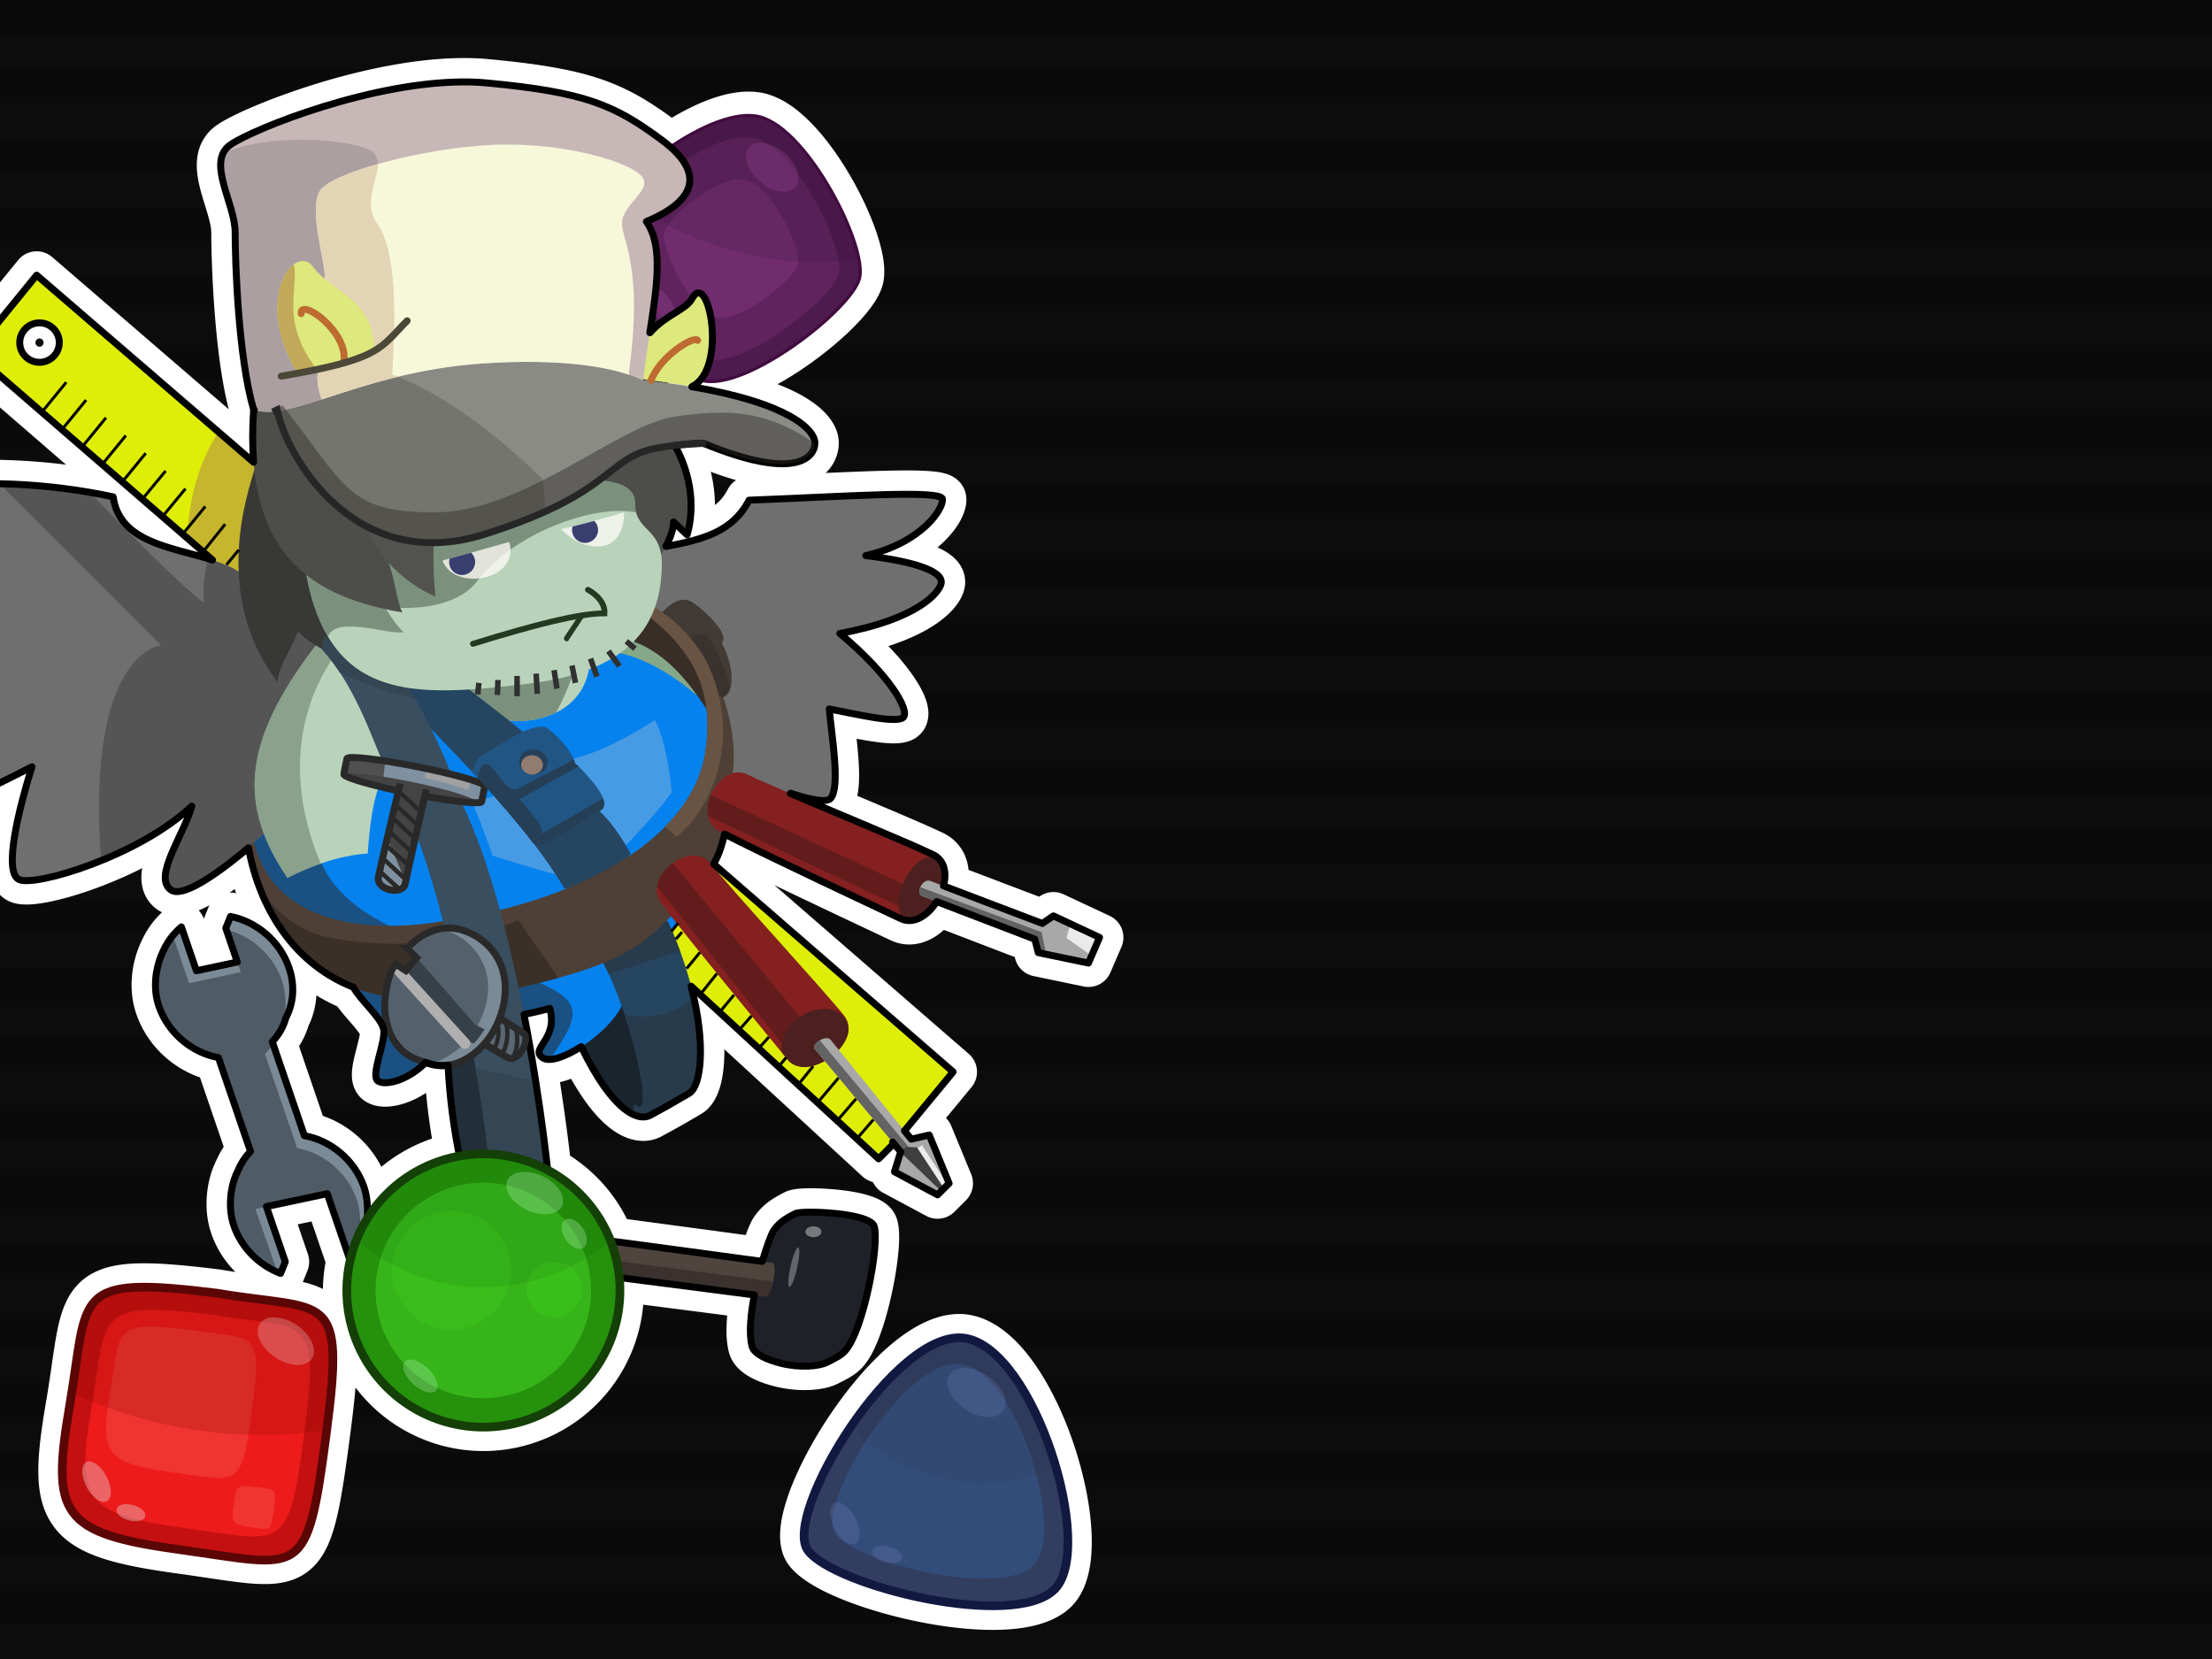 <?xml version="1.0" encoding="UTF-8" standalone="no"?>
<!-- Created with Inkscape (http://www.inkscape.org/) -->

<svg
   xmlns:dc="http://purl.org/dc/elements/1.1/"
   xmlns:cc="http://creativecommons.org/ns#"
   xmlns:rdf="http://www.w3.org/1999/02/22-rdf-syntax-ns#"
   xmlns:svg="http://www.w3.org/2000/svg"
   xmlns="http://www.w3.org/2000/svg"
   xmlns:sodipodi="http://sodipodi.sourceforge.net/DTD/sodipodi-0.dtd"
   xmlns:inkscape="http://www.inkscape.org/namespaces/inkscape"
   version="1.0"
   width="100%"
   height="100%"
   viewBox="0 0 640 480"
   id="svg2"
   inkscape:version="0.91 r13725"
   sodipodi:docname="jewel.svg">
  <rect x="0" y="0" width="640" height="480" fill="#333333" stroke="none"/>
  <sodipodi:namedview
     pagecolor="#ffffff"
     bordercolor="#666666"
     borderopacity="1"
     objecttolerance="10"
     gridtolerance="10"
     guidetolerance="10"
     inkscape:pageopacity="0"
     inkscape:pageshadow="2"
     inkscape:window-width="1195"
     inkscape:window-height="701"
     id="namedview178"
     showgrid="false"
     inkscape:zoom="2.277925"
     inkscape:cx="224.82482"
     inkscape:cy="56.708908"
     inkscape:window-x="0"
     inkscape:window-y="0"
     inkscape:window-maximized="0"
     inkscape:current-layer="g4724" />
  <defs
     id="defs4" />
  <g
     style="opacity:0.8"
     id="splashbg">
    <rect
       x="0"
       y="0"
       width="640"
       height="480"
       style="fill:black;fill-opacity:0.95;"
       id="rect5" />
    <path
       d="M 0 0 L 0 10 L 640 10 L 640 0 L 0 0 z M 0 20 L 0 30 L 640 30 L 640 20 L 0 20 z M 0 40 L 0 50 L 640 50 L 640 40 L 0 40 z M 0 60 L 0 70 L 640 70 L 640 60 L 0 60 z M 0 80 L 0 90 L 640 90 L 640 80 L 0 80 z M 0 100 L 0 110 L 640 110 L 640 100 L 0 100 z M 0 120 L 0 130 L 640 130 L 640 120 L 0 120 z M 0 140 L 0 150 L 640 150 L 640 140 L 0 140 z M 0 160 L 0 170 L 640 170 L 640 160 L 0 160 z M 0 180 L 0 190 L 640 190 L 640 180 L 0 180 z M 0 200 L 0 210 L 640 210 L 640 200 L 0 200 z M 0 220 L 0 230 L 640 230 L 640 220 L 0 220 z M 0 240 L 0 250 L 640 250 L 640 240 L 0 240 z M 0 260 L 0 270 L 640 270 L 640 260 L 0 260 z M 0 280 L 0 290 L 640 290 L 640 280 L 0 280 z M 0 300 L 0 310 L 640 310 L 640 300 L 0 300 z M 0 320 L 0 330 L 640 330 L 640 320 L 0 320 z M 0 340 L 0 350 L 640 350 L 640 340 L 0 340 z M 0 360 L 0 370 L 640 370 L 640 360 L 0 360 z M 0 380 L 0 390 L 640 390 L 640 380 L 0 380 z M 0 400 L 0 410 L 640 410 L 640 400 L 0 400 z M 0 420 L 0 430 L 640 430 L 640 420 L 0 420 z M 0 440 L 0 450 L 640 450 L 640 440 L 0 440 z M 0 460 L 0 470 L 640 470 L 640 460 L 0 460 z "
       style="fill:black;"
       id="path7" />
  </g>
  <path
     style="fill:none;stroke:#ffffff;stroke-width:13.810;stroke-linecap:butt;stroke-linejoin:round;stroke-opacity:1"
     d="M 133.140 23.705 C 106.115 24.103 73.170 37.391 66.697 41.855 C 59.564 46.756 68.035 58.790 68.035 67.253 C 68.035 75.721 68.924 103.350 73.378 118.5 C 73.004 124.068 73.013 129.126 73.378 133.738 L 10.601 79.617 L -7.691 102.095 L 61.498 162.021 C 49.641 158.290 34.553 156.945 32.755 143.757 C -5.913 135.419 -43.831 142.249 -46.103 149.072 C -48.379 155.895 -35.474 164.978 -16.521 170.285 C -33.202 178.623 -46.088 192.292 -43.816 196.839 C -41.540 201.391 -15.756 198.351 -4.386 196.080 C -15.000 207.454 -27.123 230.950 -23.335 233.982 C -19.544 237.013 3.188 224.879 9.251 221.847 C 5.463 233.977 0.915 252.187 5.462 254.458 C 10.010 256.734 40.338 247.624 55.5 233.218 C 53.228 241.561 44.142 253.698 49.449 257.486 C 53.236 260.188 65.256 250.887 71.898 245.298 C 75.122 262.928 84.962 278.215 100.851 285.070 L 102.242 285.650 C 104.308 289.389 109.936 294.081 110.925 297.546 C 111.926 301.052 106.920 311.336 109.425 312.835 C 111.874 314.303 118.621 312.169 123.136 307.388 C 124.632 307.907 126.127 308.308 127.767 308.308 C 128.394 308.308 129.015 308.270 129.634 308.181 C 130.039 317.262 131.337 326.629 132.933 334.488 A 39.523 39.523 0 0 0 106.253 352.683 C 106.456 349.711 106.293 346.286 105.333 343.480 C 102.656 335.652 95.661 329.942 88.070 328.583 L 78.777 301.398 C 80.654 299.460 82.026 297.064 82.75 294.398 C 84.921 290.305 85.392 285.167 83.619 279.976 C 80.981 272.261 74.163 266.623 66.697 265.160 L 66.691 265.160 L 65.326 268.529 L 68.666 278.347 L 56.822 280.876 L 52.480 268.179 C 49.826 270.507 48.161 272.751 46.613 276.546 C 45.069 280.342 44.177 285.890 45.958 291.101 C 48.636 298.929 55.608 304.639 63.199 305.998 L 72.490 333.160 C 70.628 335.069 69.723 336.605 68.251 339.974 C 66.780 343.347 65.859 349.374 67.648 354.609 C 69.879 361.130 75.110 366.161 81.177 368.453 L 82.544 365.058 L 77.074 349.109 L 94.679 345.375 L 101.128 364.218 C 101.288 364.034 101.440 363.867 101.597 363.691 A 39.523 39.523 0 0 0 100.337 373.402 A 39.523 39.523 0 1 0 179.386 373.402 A 39.523 39.523 0 0 0 179.158 369.634 C 194.044 371.542 210.217 373.615 218.257 374.683 C 217.180 380.336 216.630 385.993 217.603 389.580 C 218.190 391.747 221.924 393.484 226.154 394.501 C 231.598 395.808 237.002 395.338 239.314 394.160 C 241.626 392.978 243.592 392.085 244.734 390.582 C 249.953 384.277 254.536 359.921 252.919 354.787 C 251.991 351.844 240.717 350.676 234.312 350.708 C 232.177 350.721 230.598 350.875 230.103 351.132 C 228.189 352.129 225.576 353.374 223.787 356.132 C 223.147 357.109 221.864 360.511 220.597 364.841 L 220.574 364.970 C 217.270 364.519 194.826 361.461 176.654 359.066 A 39.523 39.523 0 0 0 158.455 338.564 C 157.396 328.739 155.164 311.934 151.609 293.546 L 151.609 293.521 C 152.863 293.284 155.670 292.677 159.083 291.785 C 161.620 300.859 153.060 303.344 157.033 306.074 C 158.971 307.405 163.538 305.797 168.166 302.837 C 177.537 322.196 184.868 324.439 188.064 322.734 C 191.264 321.029 194.690 319.111 199.382 316.341 C 202.872 314.279 204.343 302.190 199.960 285.335 L 254.210 335.294 L 258.472 331.005 L 258.314 330.638 L 258.238 330.429 L 260.607 333.244 L 258.792 339.035 L 271.269 345.716 L 274.611 342.375 L 268.849 328.400 L 263.666 329.609 L 261.667 327.136 L 261.796 327.060 L 275.771 310.138 L 206.519 250.019 L 206.466 249.943 C 207.508 248.351 208.814 245.142 209.623 241.310 C 219.915 246.673 254.977 263.130 260.658 265.816 C 264.409 267.589 268.467 264.847 270.976 260.923 L 271 260.847 L 299.400 271.742 L 300.398 275.634 L 314.923 278.658 L 318.132 271.236 L 304.789 265 L 301.580 267.183 L 272.970 256.316 L 273.021 256.210 C 273.950 252.540 273.316 248.902 269.947 247.265 C 263.425 244.093 242.776 235.589 228.648 229.550 L 228.804 229.527 C 228.804 229.527 238.526 232.948 240.279 231.050 C 243.242 227.842 240.616 212.971 239.937 205.126 C 247.102 206.493 259.709 209.540 261.414 207.494 C 263.122 205.443 257.663 195.562 242.992 183.279 C 265.511 179.186 272.000 171.345 272.337 168.619 C 272.679 165.889 267.213 162.798 250.496 160.751 C 266.875 156.996 273.021 147.106 272.683 144.380 C 272.341 141.650 243.680 143.701 216.726 144.722 C 211.950 153.933 203.351 156.072 192.777 158.119 L 192.671 158.041 C 193.769 155.994 194.842 153.385 194.878 151.013 C 196.145 152.219 197.435 153.447 198.798 154.75 C 200.165 150.198 201.532 140.211 195.248 128.849 C 198.532 128.503 200.685 128.274 203.511 128.246 C 230.276 139.334 235.779 132.262 235.779 128.169 C 235.779 124.442 228.470 116.666 200.166 111.902 L 200.271 111.826 C 201.179 111.372 201.956 110.727 202.630 109.955 C 202.788 110.006 202.949 110.075 203.105 110.117 C 215.663 113.515 246.251 89.727 248.708 80.646 C 251.172 71.544 234.088 37.658 220.013 33.849 L 220.019 33.828 C 213.226 31.989 203.022 36.382 193.978 42.531 C 193.220 41.863 192.384 41.186 191.457 40.498 C 177.642 30.249 169.174 26.695 141.103 24.021 C 139.350 23.852 137.565 23.735 135.736 23.707 C 134.877 23.692 134.012 23.692 133.140 23.705 z M 11.417 93.412 C 14.574 93.412 17.156 95.968 17.156 99.121 C 17.156 102.273 14.570 104.830 11.417 104.830 C 8.265 104.830 5.708 102.273 5.708 99.121 C 5.708 95.968 8.265 93.412 11.417 93.412 z M 73.458 118.519 C 73.495 118.531 73.532 118.532 73.564 118.544 L 73.511 118.990 L 73.458 118.519 z M 41.199 372.416 C 22.232 372.557 24.464 381.297 20.205 406.304 C 14.733 438.287 17.282 443.613 52.419 448.447 C 87.534 453.277 88.736 457.614 94.361 415.062 C 100.008 372.513 94.713 379.601 62.726 374.152 C 53.483 373.012 46.510 372.376 41.199 372.416 z M 277.294 387.083 C 257.103 387.419 226.428 438.639 233.699 448.605 C 241.185 458.866 293.545 471.929 305.240 459.792 C 316.915 447.629 299.327 390.358 279.212 387.212 C 278.585 387.114 277.946 387.073 277.294 387.083 z "
     id="path3910" />
  <g
     id="g4770"
     transform="matrix(1.736,0.470,-0.470,1.736,181.410,19.486)">
    <path
       style="fill:#4e1b4e;stroke-width:0.5"
       id="path3907"
       d="m 22.794,2.101 c 8.103,0 22.188,15.698 22.188,20.938 0,5.228 -12.956,22.431 -20.186,22.431 -7.230,0 -22.188,-15.455 -22.188,-21.193 0,-5.726 12.082,-22.188 20.186,-22.188 z" />
    <path
       style="fill:#60235e;stroke-width:0.5"
       id="path3948-9"
       d="m 22.951,5.631 c 6.781,0 18.573,13.138 18.573,17.530 0,4.379 -10.845,18.779 -16.899,18.779 -6.041,0 -18.573,-12.932 -18.573,-17.736 0,-4.791 10.117,-18.573 16.899,-18.573 z" />
    <path
       style="fill:#c35cc0;fill-opacity:0.171;stroke-width:0.5"
       id="path3777"
       d="m 23.268,12.501 c 4.215,0 11.544,8.166 11.544,10.896 0,2.722 -6.741,11.672 -10.504,11.672 -3.755,0 -11.544,-8.038 -11.544,-11.024 0,-2.978 6.288,-11.544 10.504,-11.544 z" />
    <path
       style="fill:#281227;fill-opacity:0.144;stroke-width:0.5"
       id="path3926"
       d="m 22.782,2.088 c -6.417,0 -15.334,10.336 -18.755,17.481 5.131,2.741 12.361,4.476 20.393,4.476 7.618,0 14.509,-1.589 19.592,-4.100 C 40.748,13.310 29.648,2.088 22.782,2.088 Z" />
    <path
       style="fill:#e673e6;fill-opacity:0.148;stroke-width:1.5"
       id="path3838-1"
       d="m 17.856,38.046 a 3.445,1.746 43.46 0 1 -4.998,-4.743 3.445,1.746 43.46 1 1 4.998,4.743 z" />
    <path
       style="fill:#e673e6;fill-opacity:0.148;stroke-width:1.5"
       id="path3836-6"
       d="M 31.189,11.502 A 4.892,3.022 25.14 0 1 22.333,7.341 4.892,3.022 25.14 1 1 31.189,11.502 Z" />
    <path
       style="fill:none;stroke:#410b3f;stroke-width:0.5;stroke-opacity:1"
       id="path3882"
       d="m 22.794,2.101 c 8.103,0 22.188,15.698 22.188,20.938 0,5.228 -12.956,22.431 -20.186,22.431 -7.230,0 -22.188,-15.455 -22.188,-21.193 0,-5.726 12.082,-22.188 20.186,-22.188 z" />
  </g>
  <g
     style="display:inline"
     id="layer3"
     transform="matrix(-4.020,0,0,4.020,375.745,14.150)" />
  <path
     d="m 130.156,297.301 6.762,7.815 c 11.076,13.782 10.726,42.883 3.948,45.641 l -0.735,2.629 c -0.924,-0.357 -1.612,-0.779 -1.893,-1.262 -3.228,-5.536 -7.783,-25.393 -8.603,-43.980 l 0.522,-10.843 z"
     id="path3288"
     style="fill:#222e38;stroke-width:1px;stroke-linecap:butt;stroke-opacity:1" />
  <path
     d="m 206.518,250.051 69.253,60.119 -13.975,16.922 -3.312,3.948 -4.261,4.289 -54.249,-49.959 -18.767,-18.960 25.321,-16.359 z"
     id="path3216"
     style="fill:#dfee06;stroke-width:1px;stroke-linecap:butt;stroke-opacity:1" />
  <path
     d="M 61.533,162.110 -7.691,102.096 10.601,79.617 l 62.776,54.116 15.643,17.851 -10.123,26.085 -17.364,-15.563 z M 11.417,93.411 c -3.152,0 -5.709,2.557 -5.709,5.709 8e-6,3.152 2.557,5.709 5.709,5.709 3.152,0 5.737,-2.557 5.737,-5.709 -8e-6,-3.152 -2.581,-5.709 -5.737,-5.709 z"
     id="path3214"
     style="fill:#dfee06;stroke-width:1px;stroke-linecap:butt;stroke-opacity:1" />
  <path
     d="m 183.328,283.378 7.920,37.664 c -1.069,0.591 -2.187,1.202 -3.184,1.736 -3.196,1.704 -10.537,-0.538 -19.925,-19.949 l 11.209,-16.267 3.972,-3.184 z"
     id="path3354"
     style="fill:#1a242d;stroke-width:1px;stroke-linecap:butt;stroke-opacity:1" />
  <path
     d="m 63.194,124.968 10.184,8.764 15.631,17.843 -10.107,26.085 -17.368,-15.555 -7.369,-6.392 c 0.414,-11.945 3.787,-22.736 9.030,-30.745 z"
     id="path3356"
     style="fill:#c6b62e;stroke-width:1.700;stroke-linecap:round;marker:none" />
  <path
     d="m -2.219,139.949 c 10.871,0.104 22.868,1.234 34.954,3.839 2.271,16.681 26.109,14.827 36.245,21.582 l 123.792,-7.236 c 10.574,-2.046 19.173,-4.185 23.950,-13.396 26.953,-1.021 55.616,-3.071 55.957,-0.341 0.337,2.725 -5.809,12.616 -22.189,16.371 16.717,2.046 22.185,5.138 21.843,7.868 -0.337,2.725 -6.826,10.565 -29.345,14.658 14.670,12.282 20.130,22.165 18.422,24.215 -1.704,2.046 -14.313,-1.001 -21.477,-2.368 0.679,7.844 3.304,22.716 0.341,25.924 -1.752,1.897 -11.474,-1.523 -11.474,-1.523 l -152.639,11.973 0.261,-0.128 c 0,0 -21.698,19.925 -27.005,16.134 -5.307,-3.787 3.779,-15.925 6.050,-24.267 -15.161,14.405 -45.488,23.516 -50.035,21.240 -4.547,-2.271 -8.08e-4,-20.480 3.787,-32.610 -6.062,3.031 -28.795,15.165 -32.586,12.133 -3.787,-3.031 8.334,-26.527 18.948,-37.901 -11.370,2.271 -37.153,5.311 -39.429,0.759 -2.271,-4.547 10.614,-18.217 27.295,-26.555 -18.952,-5.307 -31.858,-14.389 -29.583,-21.212 1.559,-4.687 19.986,-9.396 43.904,-9.158 z"
     id="path3314"
     style="fill:#6f6f6f;stroke-width:1px;stroke-linecap:butt;stroke-opacity:1" />
  <path
     d="m -0.112,140.001 c 8.254,0.176 17.099,0.944 26.109,2.496 11.474,11.945 25.522,26.125 32.980,31.927 -0.398,-3.614 0.136,-8.077 1.157,-12.684 3.385,0.976 6.489,2.062 8.841,3.630 l 37.953,-2.207 44.430,34.347 -1.708,38.243 -73.358,5.761 c 0.012,-0.012 0.128,-0.128 0.128,-0.128 l -0.261,0.128 0.128,0 c -0.763,0.699 -21.662,19.724 -26.873,16.001 -5.307,-3.787 3.779,-15.925 6.050,-24.267 -6.895,6.549 -16.926,11.977 -26.242,15.764 -4.334,-60.963 17.437,-62.266 17.437,-62.266 L -0.112,140.001 Z"
     id="path3450"
     style="fill:#555555;stroke-width:1px;stroke-linecap:butt;stroke-opacity:1" />
  <path
     d="m 184.590,174.429 23.636,33.426 c 1e-5,0 -7.707,49.673 -8.652,54.779 -0.591,3.192 -8.358,9.516 -8.358,9.516 l -11.120,18.426 c -3.755,8.519 -19.045,18.285 -23.057,15.527 -3.968,-2.725 4.583,-5.214 2.078,-14.264 l -31.557,7.104 -4.104,8.157 c -4.507,5.009 -11.522,7.265 -14.027,5.761 -2.504,-1.499 2.500,-11.784 1.499,-15.290 -1.001,-3.505 -6.758,-8.266 -8.764,-12.025 l -0.052,-0.631 0.104,-0.788 -25.663,-28.742 -4.181,-10.738 7.972,-6.629 16.476,-47.140 87.784,-16.448 z"
     id="path3346"
     style="fill:#0682ee;stroke-width:1px;stroke-linecap:butt;stroke-opacity:1" />
  <path
     d="m 115.968,187.303 c -23.110,31.404 -44.531,65.735 4.892,84.069 45.789,16.986 52.311,15.056 38.166,35.215 -0.808,0.016 -1.495,-0.128 -1.998,-0.470 -3.968,-2.725 4.583,-5.214 2.078,-14.264 l -31.557,7.104 -4.104,8.157 c -4.507,5.009 -11.522,7.265 -14.027,5.761 -2.504,-1.499 2.500,-11.784 1.499,-15.290 -1.001,-3.505 -6.758,-8.266 -8.764,-12.025 l -0.052,-0.631 0.104,-0.788 -25.663,-28.742 -4.181,-10.738 7.972,-6.629 16.476,-47.140 19.161,-3.578 z"
     id="path3465"
     style="fill:#1f4769;fill-opacity:0.810;stroke-width:1px;stroke-linecap:butt;stroke-opacity:1" />
  <path
     d="m 182.459,266.085 10.738,0.394 c 11.945,26.233 10.875,47.132 6.183,49.902 -4.691,2.770 -8.117,4.687 -11.317,6.392 -1.173,0.627 -2.910,0.703 -5.106,-0.394 l 0.631,-2.999 c 6.396,6.609 -0.840,-25.598 -9.158,-40.957 l 8.024,-12.343 z"
     id="path3330"
     style="fill:#264560;stroke-width:1px;stroke-linecap:butt;stroke-opacity:1" />
  <path
     d="m 182.459,266.085 10.738,0.394 c 1.366,3.007 2.561,5.942 3.602,8.788 l -20.685,6.501 c -0.546,-1.178 -1.117,-2.299 -1.684,-3.341 l 8.024,-12.343 z m 18.317,22.531 c 3.393,15.145 1.865,25.839 -1.391,27.769 -4.691,2.770 -8.117,4.687 -11.317,6.392 -1.174,0.627 -2.910,0.703 -5.106,-0.394 l 0.631,-2.999 c 4.655,4.812 2.082,-10.935 -2.866,-25.795 8.989,1.829 15.684,-1.395 20.054,-4.973 z"
     id="path3505"
     style="fill:#283b4c;stroke-width:1px;stroke-linecap:butt;stroke-opacity:1" />
  <path
     d="m 170.406,193.643 c -2.432,13.243 -16.218,15.680 -22.977,14.867 l -0.020,0.245 -18.743,-9.733 32.803,-7.450 8.937,2.066 z"
     id="path3302"
     style="fill:#b9d3bb;stroke-width:1px;stroke-linecap:butt;stroke-opacity:1" />
  <path
     d="m 161.452,191.565 5.287,1.234 c -1.897,4.929 -3.666,9.444 -5.865,13.368 -4.679,2.303 -9.987,2.758 -13.448,2.339 l -0.024,0.233 -18.739,-9.737 32.795,-7.446 z"
     id="path3460"
     style="fill:#627663;fill-opacity:0.706;stroke-width:1px;stroke-linecap:butt;marker:none" />
  <path
     d="m 188.072,96.274 c 4.567,-5.222 10.429,-6.597 12.210,-9.906 4.675,-8.692 10.445,20.235 0,25.458 0,0 -9.580,-1.559 -13.364,-1.901 -3.783,-0.341 1.029,-14.445 1.153,-13.645 z"
     id="path3194"
     style="fill:#dde87d;stroke-width:1px;stroke-linecap:butt;stroke-opacity:1" />
  <path
     d="m 189.435,208.334 c 3.095,5.158 4.635,17.284 4.892,20.898 -4.125,5.930 -12.897,14.976 -12.897,14.976 l -20.633,8.764 c -4.382,-1.029 -15.997,-4.647 -18.317,-5.419 -1.286,-4.125 -4.913,-13.669 -5.946,-15.475 l -0.180,-0.052 c 11.370,-2.223 19.029,-7.156 19.029,-7.156 l 10.843,-5.419 c 10.055,-2.589 20.886,-9.568 23.210,-11.116 z"
     id="path3340"
     style="fill:#479be5;stroke-width:1px;stroke-linecap:butt;stroke-opacity:1" />
  <path
     d="m 122.051,196.618 13.476,2.709 c 5.403,4.322 10.469,7.900 15.659,12.371 l 22.370,23.081 c 4.615,4.285 7.904,10.537 8.893,12.186 l -5.845,8.636 -13.231,1.572 c -8.109,-13.517 -19.660,-26.780 -38.585,-46.244 l -11.265,-10.107 8.527,-4.209 z"
     id="path3298"
     style="fill:#264560;stroke-width:1px;stroke-linecap:butt;stroke-opacity:1" />
  <path
     d="m 91.398,186.696 c -22.024,28.750 -22.024,46.799 -8.258,67.295 10.397,-5.198 18.044,-6.726 23.246,-7.031 0.611,-8.869 1.624,-15.149 3.304,-19.580 l 5.033,-10.754 -18.687,-33.873 -4.635,3.952 z"
     id="path3252"
     style="fill:#b9d3bb;stroke-width:1px;stroke-linecap:butt;stroke-opacity:1" />
  <path
     d="m 95.543,183.170 0.840,0.180 2.183,3.972 c -6.038,7.554 -19.600,29.587 -5.761,62.539 -2.910,1.013 -6.123,2.364 -9.657,4.129 -13.762,-20.492 -13.758,-38.548 8.262,-67.303 l 4.129,-3.526 z"
     id="path3455"
     style="fill:#627663;fill-opacity:0.532;stroke-width:1px;stroke-linecap:butt;marker:none" />
  <path
     d="m 179.150,188.975 c 7.598,1.407 16.604,7.035 22.237,12.101 l 1.290,-2.532 -19.584,-18.864 -3.944,9.295 z"
     id="path3338"
     style="fill:#85a888;stroke-width:1px;stroke-linecap:butt;stroke-opacity:1" />
  <path
     d="m 204.697,205.596 c -5.488,-8.479 -11.973,-16.464 -21.288,-19.957 l -0.080,0.209 c 0,0 2.822,-5.974 4.812,-8.467 4.314,1.825 19.921,16.600 16.556,28.216 z"
     id="path3310"
     style="fill:#382e27;stroke-width:1px;stroke-linecap:butt;stroke-opacity:1" />
  <path
     d="m 191.594,177.147 c 3.980,-4.177 6.521,-3.903 8.016,-3.260 2.396,1.029 12.013,9.432 9.211,12.146 3.063,5.520 4.314,13.806 0.454,15.676 -2.380,1.073 -19.314,-22.997 -17.686,-24.561 z"
     id="path3373"
     style="fill:#413a35;stroke-width:1px;stroke-linecap:butt;stroke-opacity:1" />
  <path
     d="m 185.406,175.273 3.891,0.446 c 18.237,10.698 24.798,35.497 22.607,48.141 l -2.287,17.449 c -0.852,4.052 -2.275,7.429 -3.341,8.921 l -12.262,15.000 c -9.383,9.870 -18.072,14.691 -43.851,20.528 l -38.428,2.524 C 89.649,284.688 75.782,266.367 71.697,245.327 l 1.797,-1.789 c 5.291,22.929 31.179,26.961 54.554,22.993 l 16.661,-3.260 c 37.720,-9.432 56.170,-27.613 59.146,-44.487 2.975,-16.870 -2.026,-29.237 -15.370,-39.771 l -0.261,-1.419 -2.814,-2.315 z"
     id="path3294"
     style="fill:#4e4036;stroke-width:1px;stroke-linecap:butt;stroke-opacity:1" />
  <path
     d="m 101.791,192.763 c -8.692,-5.033 -13.267,-7.321 -15.555,-10.067 -2.742,6.863 -5.488,9.609 -5.946,14.642 -19.218,-25.168 -8.499,-55.073 -6.670,-61.482 l 33.852,21.312 -5.672,35.589 z"
     id="path3212"
     style="fill:#383936;stroke-width:1px;stroke-linecap:butt;stroke-opacity:1" />
  <path
     d="m 195.144,128.679 c 6.404,11.438 5.029,21.505 3.658,26.085 -1.399,-1.338 -2.625,-2.496 -3.920,-3.735 -0.052,3.381 -2.203,7.240 -3.550,9.263 l -9.524,6.183 c -5.801,-12.479 -11.044,-18.840 -14.590,-23.608 l 12.439,-16.592 15.487,2.408 z"
     id="path3206"
     style="fill:#4d4e4a;stroke-width:1px;stroke-linecap:butt;stroke-opacity:1" />
  <path
     d="m 75.328,257.606 c 5.146,6.855 11.743,12.113 20.187,13.710 31.476,5.954 54.458,-5.106 54.458,-5.106 l 11.579,16.737 c -3.397,0.932 -7.148,1.853 -11.394,2.814 l -38.428,2.524 C 94.084,285.412 81.684,273.149 75.328,257.598 Z"
     id="path3489"
     style="fill:#3a3028;stroke-width:1px;stroke-linecap:butt;stroke-opacity:1" />
  <path
     d="m 93.859,184.062 24.292,14.948 c 5.765,8.997 10.288,19.660 12.395,24.923 l 1.656,7.156 1.157,0.735 c 17.887,36.168 25.920,110.255 25.819,115.421 -0.172,9.190 -19.081,8.073 -20.951,4.868 -0.233,-0.402 -0.458,-0.916 -0.707,-1.471 1.712,-0.309 3.341,0.104 3.341,0.104 2.975,-1.487 -0.474,-26.784 -3.948,-45.641 l -1.101,-1.917 -6.947,-34.636 -0.233,-0.104 c -0.989,-3.968 -3.115,-12.954 -8.077,-26.845 l -0.812,-9.395 -9.130,-11.973 c -3.333,-7.719 -8.406,-22.627 -17.529,-32.453 l 0.788,-3.710 z"
     id="path3272"
     style="fill:#394e5f;stroke-width:1px;stroke-linecap:butt;stroke-opacity:1" />
  <path
     d="m 203.334,183.379 c 0.281,0.012 0.574,0.068 0.840,0.156 2.870,3.300 6.075,10.244 6.947,16.106 -0.385,0.928 -0.993,1.640 -1.841,2.050 -1.326,0.599 -7.180,-6.593 -11.816,-13.368 2.356,-3.791 4.241,-5.037 5.865,-4.945 z"
     id="path3484"
     style="fill:#39322e;stroke-width:1px;stroke-linecap:butt;stroke-opacity:1" />
  <path
     d="m 185.406,175.273 3.891,0.446 c 6.268,3.674 11.161,9.030 14.791,14.976 0.024,0.052 0.052,0.104 0.076,0.156 10.533,21.144 2.939,41.898 -8.342,51.221 -0.936,-0.792 -2.163,-1.773 -3.497,-2.786 6.553,-6.601 10.320,-13.657 11.526,-20.504 2.975,-16.870 -2.026,-29.237 -15.370,-39.771 l -0.261,-1.419 -2.814,-2.315 z"
     id="path3479"
     style="fill:#695444;stroke-width:1px;stroke-linecap:butt;stroke-opacity:1" />
  <path
     d="m 93.859,184.062 24.292,14.948 c 0.623,0.972 1.226,1.970 1.813,2.971 -5.387,-1.125 -12.893,-3.248 -21.582,-7.289 -1.608,-2.456 -3.353,-4.808 -5.315,-6.919 l 0.788,-3.710 z m 43.747,124.974 17.368,3.867 c 2.866,18.188 4.249,32.208 4.209,34.347 -0.172,9.190 -19.081,8.073 -20.951,4.868 -0.233,-0.402 -0.458,-0.916 -0.707,-1.471 1.712,-0.309 3.341,0.104 3.341,0.104 2.774,-1.387 -0.052,-23.447 -3.260,-41.717 z"
     id="path3494"
     style="fill:#344654;stroke-width:1px;stroke-linecap:butt;stroke-opacity:1" />
  <path
     d="m 183.706,146.084 c 0.454,8.234 8.234,6.404 7.775,18.301 -0.454,11.896 -4.575,29.285 -38.440,33.402 -33.860,4.117 -57.658,5.033 -64.521,-32.031 l 0.076,0.385 c -4.273,-14.244 21.377,-14.956 47.743,-21.726 26.362,-6.770 48.093,-8.551 47.365,1.668 z"
     id="path3210"
     style="fill:#b9d3bb;stroke-width:1px;stroke-linecap:butt;stroke-opacity:1" />
  <path
     d="m 170.192,138.867 c 8.636,-0.012 13.866,2.102 13.500,7.208 0.044,0.816 0.164,1.539 0.341,2.183 -12.564,-2.516 -35.999,6.404 -46.035,19.949 -4.607,6.219 -15.454,8.732 -26.768,7.289 2.311,3.658 3.421,5.315 5.524,7.421 -4.378,0.872 -19.302,-4.945 -21.871,1.234 -2.705,-4.563 -4.792,-10.360 -6.211,-17.658 -0.024,-0.124 -0.052,-0.241 -0.076,-0.365 l -0.024,-0.104 c -0.016,-0.088 -0.032,-0.168 -0.052,-0.261 -0.112,-0.422 -0.201,-0.832 -0.261,-1.234 -0.002,-0.008 0.002,-0.016 0,-0.024 -0.052,-0.377 -0.096,-0.743 -0.104,-1.101 -6.3e-4,-0.024 3.8e-4,-0.052 0,-0.076 -8e-4,-0.052 -2.2e-4,-0.104 0,-0.156 0.002,-0.325 0.036,-0.659 0.076,-0.972 0.044,-0.361 0.108,-0.711 0.209,-1.049 0.092,-0.333 0.221,-0.655 0.365,-0.972 0.003,-0.004 -0.003,-0.016 0,-0.024 0.116,-0.253 0.245,-0.490 0.394,-0.735 0.004,-0.008 0.020,-0.016 0.024,-0.024 0.112,-0.184 0.233,-0.369 0.365,-0.550 0.068,-0.092 0.132,-0.192 0.209,-0.289 0.048,-0.060 0.104,-0.120 0.156,-0.180 0.036,-0.044 0.088,-0.084 0.128,-0.128 0.201,-0.229 0.422,-0.462 0.655,-0.683 0.285,-0.269 0.587,-0.534 0.920,-0.788 0.217,-0.164 0.446,-0.337 0.683,-0.498 0.108,-0.072 0.225,-0.160 0.341,-0.233 0.233,-0.148 0.482,-0.301 0.735,-0.446 0.132,-0.076 0.277,-0.156 0.418,-0.233 0.245,-0.132 0.502,-0.261 0.759,-0.394 0.156,-0.076 0.333,-0.156 0.498,-0.233 0.257,-0.120 0.542,-0.249 0.812,-0.365 0.446,-0.192 0.912,-0.39 1.391,-0.578 0.213,-0.080 0.434,-0.176 0.655,-0.261 0.261,-0.096 0.542,-0.192 0.812,-0.289 0.245,-0.084 0.506,-0.176 0.759,-0.261 0.265,-0.088 0.538,-0.172 0.812,-0.261 9.194,-2.910 22.474,-4.776 35.955,-8.238 13.179,-3.381 25.212,-5.536 33.848,-5.552 z"
     id="path3439"
     style="fill:#627663;fill-opacity:0.706;stroke-width:1px;stroke-linecap:butt;stroke-opacity:1" />
  <path
     d="m 172.553,189.253 c 0,0 0,0 0,0 z"
     id="path3182"
     style="fill:none;stroke:#303030;stroke-width:1.608;stroke-linecap:butt;stroke-dasharray:none" />
  <path
     d="m 168.355,178.188 c -0.020,0.008 -3.095,4.643 -4.346,6.521"
     id="path3184"
     style="fill:none;stroke:#233920;stroke-width:1.684;stroke-linecap:round;marker:none" />
  <path
     d="m 112.317,162.556 c 2.287,5.946 2.287,10.980 4.117,14.642 -29.743,-5.033 -45.761,-19.676 -43.015,-59.033 l -0.972,0.132 36.530,-2.870 3.337,47.128 z"
     id="path3204"
     style="fill:#4d4e4a;stroke-width:1px;stroke-linecap:butt;stroke-opacity:1" />
  <path
     d="m 125.585,157.068 c -0.454,4.117 0,12.355 0.454,15.555 -8.692,-3.658 -17.388,-11.896 -20.134,-20.589 l -0.213,-0.892 c -1.640,-6.975 20.110,-1.230 19.889,5.926 z"
     id="path3202"
     style="fill:#52534f;stroke-width:1px;stroke-linecap:butt;stroke-opacity:1" />
  <path
     d="m 160.636,97.094 c 12.604,0.064 23.379,3.268 25.663,12.922 39.879,4.269 49.484,13.886 49.484,18.160 0,4.269 -6.396,11.024 -32.031,0.341 l 0.365,-0.024 -0.759,-0.209 -0.052,0 c -4.708,0.176 -9.291,0.603 -13.106,1.314 -15.310,2.846 -11.727,12.817 -49.826,24.923 -38.098,12.105 -57.702,-23.134 -60.195,-35.955 l -1.286,0.631 6.026,-4.157 -3.260,-3.051 c 0,-1e-5 32.345,-7.236 52.640,-11.711 8.242,-1.813 17.718,-3.228 26.346,-3.184 z"
     id="path3188"
     style="fill:#8a8b85;stroke-width:1px;stroke-linecap:butt;stroke-opacity:1" />
  <path
     d="m 113.680,104.862 c -0.056,1.157 -0.112,2.303 -0.180,3.473 22.864,8.708 43.562,30.479 43.562,30.479 l 0.759,9.158 c -4.615,2.086 -10.292,4.277 -17.449,6.553 -38.098,12.105 -57.702,-23.134 -60.195,-35.955 l -1.286,0.631 6.026,-4.157 -3.260,-3.051 c 0,-1e-5 15.655,-3.489 32.031,-7.132 z"
     id="path3421"
     style="fill:#74756f;stroke-width:1px;stroke-linecap:butt;stroke-opacity:1" />
  <path
     d="M 186.122,110.020 C 187.907,92.197 193.697,73.481 187.014,64.122 199.936,58.774 205.284,50.753 191.469,40.505 177.655,30.253 169.187,26.690 141.116,24.017 113.045,21.343 73.828,36.939 66.700,41.840 c -7.128,4.901 1.334,16.930 1.334,25.397 0,8.463 0.888,36.092 5.347,51.245 10.248,4.008 31.637,-11.136 66.841,-13.368 35.203,-2.227 45.898,5.347 45.898,4.901 z"
     id="path3186"
     style="fill:#c8b7b7;stroke-width:1px;stroke-linecap:butt;stroke-opacity:1" />
  <path
     d="m 86.461,40.425 c 10.513,-0.060 19.813,1.885 21.582,3.658 4.354,4.354 -4.338,13.062 1.101,20.685 5.443,7.618 5.431,25.047 4.342,43.562 0.562,0.213 1.121,0.426 1.684,0.655 -20.673,5.013 -34.254,12.451 -41.797,9.500 -4.454,-15.149 -5.343,-42.778 -5.343,-51.245 0,-7.232 -6.179,-17.079 -3.526,-22.844 6.400,-2.858 14.477,-3.928 21.952,-3.972 z"
     id="path3417"
     style="fill:#ab9fa2;stroke-width:1px;stroke-linecap:butt;stroke-opacity:1" />
  <path
     d="m 145.896,41.820 c 17.597,-0.112 33.257,4.314 38.456,8.024 5.544,3.960 -1.596,7.112 -3.972,12.660 -2.376,5.544 6.356,10.284 1.604,45.142 0.044,0.112 0.016,0.406 -0.024,0.759 -5.793,-1.945 -18.337,-4.768 -41.745,-3.288 -20.102,1.270 -35.549,6.694 -47.140,10.421 -1.310,-3.795 -1.527,-6.356 -0.892,-8.893 0.711,-2.846 2.838,-17.814 1.865,-25.924 0,-5.544 -4.744,-19.801 -1.576,-25.345 3.160,-5.548 30.885,-12.660 49.898,-13.452 1.186,-0.052 2.352,-0.096 3.526,-0.104 z"
     id="path3198"
     style="fill:#f7f8da;stroke-width:1px;stroke-linecap:butt;stroke-opacity:1" />
  <path
     d="m 109.334,47.452 c -0.012,4.687 -4.450,11.341 -0.180,17.316 5.443,7.618 5.431,25.047 4.342,43.562 0.554,0.209 1.101,0.430 1.656,0.655 -8.543,2.070 -15.873,4.555 -22.080,6.553 -1.310,-3.795 -1.527,-6.356 -0.892,-8.893 0.711,-2.846 2.838,-17.814 1.865,-25.924 0,-5.544 -4.744,-19.801 -1.576,-25.345 1.459,-2.565 8.193,-5.471 16.866,-7.924 z"
     id="path3419"
     style="fill:#e2d4b4;stroke-width:1px;stroke-linecap:butt;stroke-opacity:1" />
  <path
     d="m 136.834,186.278 c 18.655,-5.797 31.010,-8.821 38.070,-8.821 0.249,-4.285 -4.788,-6.806 -4.788,-6.806"
     id="path3218"
     style="fill:none;stroke:#233920;stroke-width:1.684;stroke-linecap:round;stroke-opacity:1" />
  <path
     d="m 180.574,148.219 c 0,0 -12.330,3.751 -18.225,4.824 6.432,6.967 18.225,8.041 18.225,-4.824 z"
     id="path3220"
     style="fill:#fefbf6;fill-opacity:0.777;stroke-width:1px;stroke-linecap:butt;stroke-opacity:1" />
  <path
     d="m 171.958,150.712 c 0.655,0.675 1.077,1.584 1.077,2.605 0,2.074 -1.684,3.763 -3.763,3.763 -2.074,0 -3.763,-1.684 -3.763,-3.763 0,-0.337 0.044,-0.659 0.128,-0.972"
     id="path3224"
     style="fill:#383f6f;stroke-width:1px;stroke-linecap:butt;marker:none" />
  <path
     d="m 147.332,156.799 c 0,0 -15.008,4.285 -19.298,5.359 3.216,9.110 22.515,5.894 19.298,-5.359 z"
     id="path3222"
     style="fill:#fefbf6;fill-opacity:0.777;stroke-width:1px;stroke-linecap:butt;stroke-opacity:1" />
  <path
     d="m 136.315,159.899 c 0.711,0.683 1.157,1.644 1.157,2.709 0,2.074 -1.684,3.763 -3.763,3.763 -2.074,0 -3.763,-1.684 -3.763,-3.763 0,-0.345 0.068,-0.679 0.156,-0.997"
     id="path3226"
     style="fill:#383f6f;stroke-width:1px;stroke-linecap:butt;marker:none" />
  <path
     d="m 176.034,188.376 3.176,4.346"
     id="path3228"
     style="fill:none;stroke:#303030;stroke-width:1.608;stroke-linecap:butt;stroke-dasharray:none" />
  <path
     d="m 170.848,190.551 1.841,5.186"
     id="path3230"
     style="fill:none;stroke:#303030;stroke-width:1.608;stroke-linecap:butt;stroke-dasharray:none" />
  <path
     d="m 165.497,192.558 1.001,5.017"
     id="path3232"
     style="fill:none;stroke:#303030;stroke-width:1.608;stroke-linecap:butt;stroke-dasharray:none" />
  <path
     d="m 160.310,193.896 0.836,5.351"
     id="path3234"
     style="fill:none;stroke:#303030;stroke-width:1.608;stroke-linecap:butt;stroke-dasharray:none" />
  <path
     d="m 155.124,194.898 0.333,5.853"
     id="path3236"
     style="fill:none;stroke:#303030;stroke-width:1.608;stroke-linecap:butt;stroke-dasharray:none" />
  <path
     d="m 149.603,195.569 0,5.853"
     id="path3238"
     style="fill:none;stroke:#303030;stroke-width:1.608;stroke-linecap:butt;stroke-dasharray:none" />
  <path
     d="m 144.079,196.739 -0.164,4.346"
     id="path3240"
     style="fill:none;stroke:#303030;stroke-width:1.608;stroke-linecap:butt;stroke-dasharray:none" />
  <path
     d="m 138.559,197.575 -0.333,3.345"
     id="path3242"
     style="fill:none;stroke:#303030;stroke-width:1.608;stroke-linecap:butt;stroke-dasharray:none" />
  <path
     d="m 181.221,185.530 2.508,2.171"
     id="path3244"
     style="fill:none;stroke:#303030;stroke-width:1.608;stroke-linecap:butt;stroke-dasharray:none" />
  <path
     d="m 188.373,110.052 c 2.653,-7.011 12.507,-13.078 13.456,-11.563"
     id="path3246"
     style="fill:none;stroke:#bd6b31;stroke-width:2.010;stroke-linecap:round;stroke-opacity:1" />
  <path
     d="m 108.232,101.380 c 0,-15.012 -12.403,-16.970 -17.626,-24.155 -5.222,-7.180 -17.626,9.138 -4.567,30.680"
     id="path3192"
     style="fill:#dde87d;stroke-width:1px;stroke-linecap:butt;stroke-opacity:1" />
  <path
     d="M 99.467,104.745 C 100.983,96.029 86.770,85.981 87.148,90.721"
     id="path3248"
     style="fill:none;stroke:#bd6b31;stroke-width:2.010;stroke-linecap:round;stroke-opacity:1" />
  <path
     d="m 102.069,219.149 c 3.140,0.008 10.296,1.009 18.554,2.657 11.012,2.191 19.817,4.720 19.636,5.632 -0.285,1.459 -0.607,3.011 -0.892,4.498 -0.156,0.800 -7.245,0.080 -16.476,-1.604 -1.7e-4,7.8e-4 -0.024,-7.8e-4 -0.024,0 -0.727,3.228 -5.081,22.615 -5.656,25.502 -0.623,3.127 -8.523,1.885 -7.711,-2.183 0.739,-3.714 4.985,-21.473 5.789,-24.818 -9.166,-1.978 -15.949,-4.036 -15.792,-4.840 0.160,-0.976 0.715,-3.739 0.892,-4.498 0.044,-0.225 0.635,-0.341 1.684,-0.341 z"
     id="path3254"
     style="fill:#7f91a1;stroke-width:1px;stroke-linecap:butt;marker:none" />
  <path
     d="m 111.171,222.885 -10.807,-1.222"
     id="path3477"
     style="fill:none;stroke:#505050;stroke-width:4.800;stroke-linecap:butt;stroke-opacity:1" />
  <path
     d="m 102.125,223.733 c 9.130,0.281 34.697,5.821 36.164,8.527 -2.319,0.120 -8.197,-0.603 -15.394,-1.917 -1.7e-4,7.8e-4 -0.024,-7.8e-4 -0.024,0 -0.699,3.107 -4.691,20.926 -5.500,24.818 l -5.315,-12.684 c 1.354,-5.777 2.798,-11.808 3.236,-13.633 -9.166,-1.978 -15.949,-4.036 -15.792,-4.840 0.004,-0.036 0.016,-0.140 0.024,-0.180 0.727,-0.080 1.608,-0.108 2.605,-0.076 z"
     id="path3470"
     style="fill:#444444;stroke-width:1px;stroke-linecap:butt;stroke-opacity:1" />
  <path
     d="m 121.986,235.131 -6.766,-6.264"
     id="path3258"
     style="fill:none;stroke:#292929;stroke-width:1.262;stroke-linecap:butt;marker:none" />
  <path
     d="m 120.856,238.766 -6.392,-5.837"
     id="path3260"
     style="fill:none;stroke:#292929;stroke-width:1.262;stroke-linecap:butt;marker:none" />
  <path
     d="m 120.229,242.778 -6.766,-6.264"
     id="path3262"
     style="fill:none;stroke:#292929;stroke-width:1.262;stroke-linecap:butt;marker:none" />
  <path
     d="M 119.228,246.662 112.462,240.398"
     id="path3264"
     style="fill:none;stroke:#292929;stroke-width:1.262;stroke-linecap:butt;marker:none" />
  <path
     d="m 118.316,250.477 -6.553,-5.837"
     id="path3266"
     style="fill:none;stroke:#292929;stroke-width:1.262;stroke-linecap:butt;marker:none" />
  <path
     d="m 117.347,254.434 -6.766,-6.264"
     id="path3268"
     style="fill:none;stroke:#292929;stroke-width:1.262;stroke-linecap:butt;marker:none" />
  <path
     d="m 115.469,257.192 -5.512,-5.013"
     id="path3270"
     style="fill:none;stroke:#292929;stroke-width:1.262;stroke-linecap:butt;marker:none" />
  <path
     d="m 144.734,294.591 c 0,0 4.603,2.999 6.746,4.390 2.138,1.391 -1.475,8.973 -4.796,6.935 -3.316,-2.034 -6.424,-3.791 -6.424,-3.791 l -0.144,0.180 c -1.700,-1.093 2.428,-8.748 4.619,-7.719 z"
     id="path3280"
     style="fill:#5a6772;stroke-width:1px;stroke-linecap:butt;stroke-opacity:1" />
  <path
     d="m 117.757,274.400 c 3.337,-3.626 7.618,-5.894 12.001,-5.894 2.737,0 5.174,0.832 7.526,2.102 6.014,3.421 9.974,9.846 8.656,18.763 -1.547,10.469 -9.689,18.976 -18.184,18.976 -2.737,0 -5.053,-1.105 -7.683,-2.026 -6.083,-2.440 -9.818,-9.922 -8.499,-18.844 0.506,-3.437 1.278,-6.549 2.878,-8.539 l 2.858,1.909 3.172,-3.875 -2.725,-2.573 z"
     id="path3276"
     style="fill:#7b8a97;stroke-width:0.944px;stroke-linecap:butt;marker:none" />
  <path
     d="m 126.972,268.847 c 0.269,0.028 0.542,0.084 0.812,0.128 2.697,0.470 4.929,1.712 7.027,3.369 5.335,4.406 8.149,11.414 5.315,19.978 -2.649,8.004 -9.211,14.059 -16.001,15.450 -1.338,-0.398 -2.645,-0.952 -4.052,-1.447 -6.083,-2.440 -9.818,-9.922 -8.499,-18.844 0.506,-3.437 1.270,-6.537 2.866,-8.527 l 2.866,1.893 3.184,-3.867 -2.733,-2.577 c 2.597,-2.822 5.761,-4.804 9.106,-5.552 0.032,0.003 0.068,-0.004 0.104,0 z"
     id="path3424"
     style="fill:#54616c;stroke-width:0.944px;stroke-linecap:butt;marker:none" />
  <path
     d="m 137.489,296.444 2.770,1.383 c 0,0 -2.066,3.140 -3.252,4.129 -1.383,-0.591 -3.393,-1.781 -3.393,-1.781 l -19.185,-21.252 2.922,1.857 3.115,-3.811 17.022,19.471 z"
     id="path3278"
     style="fill:#384047;stroke-width:1px;stroke-linecap:butt;stroke-opacity:1" />
  <path
     d="m 146.238,295.564 c 1.230,3.369 0.257,7.972 -1.101,9.271"
     id="path3282"
     style="fill:none;stroke:#292929;stroke-width:1.262;stroke-linecap:butt;marker:none" />
  <path
     d="m 143.902,296.279 c 0.711,2.267 0.128,5.898 -1.037,7.128"
     id="path3284"
     style="fill:none;stroke:#292929;stroke-width:1.262;stroke-linecap:butt;marker:none" />
  <path
     d="m 149.286,297.707 c 0.582,2.721 0.582,5.572 -0.904,8.298"
     id="path3286"
     style="fill:none;stroke:#292929;stroke-width:1.262;stroke-linecap:butt;marker:none" />
  <path
     d="m 135.789,227.512 c -4.310,-1.748 -11.052,-3.369 -12.668,-3.638"
     id="path3475"
     style="fill:none;stroke:#a1a1a1;stroke-width:2.440;stroke-linecap:butt;stroke-opacity:1" />
  <path
     d="m 156.848,210.228 c 0.599,0.024 1.113,0.184 1.523,0.470 2.183,1.527 6.979,6.083 8.053,10.236 1.439,0.940 3.176,3.152 4.470,4.603 2.307,2.637 5.612,7.245 2.971,8.893 -2.637,1.648 -16.484,10.883 -18.791,9.894 l -0.868,-0.470 c -4.901,-6.388 -10.775,-13.159 -18.003,-20.922 l 1.101,-0.550 c -0.124,-2.697 1.479,-3.425 4.237,-5.077 2.882,-1.728 11.080,-7.273 15.290,-7.080 z"
     id="path3304"
     style="fill:#205584;stroke-width:1px;stroke-linecap:butt;stroke-opacity:1" />
  <path
     d="m 115.292,228.827 c -9.166,-1.978 -15.969,-4.036 -15.808,-4.840 0.160,-0.976 0.715,-3.731 0.892,-4.490 0.180,-0.908 9.243,0.124 20.255,2.319 11.012,2.191 19.805,4.716 19.624,5.628 -0.285,1.459 -0.607,3.003 -0.892,4.490 -0.156,0.800 -7.253,0.088 -16.480,-1.592"
     id="path3623"
     style="fill:none;stroke:#292929;stroke-width:2.010;stroke-linecap:butt;marker:none" />
  <path
     d="m 270.979,260.951 c -2.508,3.924 -6.565,6.666 -10.316,4.892 -5.898,-2.790 -43.739,-20.548 -52.351,-25.188 -7.803,-4.201 -1.463,-17.658 5.709,-17.187 0.739,0.048 1.491,0.229 2.235,0.603 7.948,3.972 44.640,18.812 53.694,23.214 3.369,1.636 4.004,5.274 3.075,8.945"
     id="path3316"
     style="fill:#842020;stroke-width:1px;stroke-linecap:butt;stroke-opacity:1" />
  <path
     d="m 205.674,230.021 65.538,30.399 -0.233,0.522 c -1.165,1.825 -2.661,3.389 -4.314,4.366 L 204.890,236.092 c -0.402,-1.929 -0.048,-4.088 0.788,-6.079 z"
     id="path3367"
     style="fill:#4b1a1a;fill-opacity:0.572;stroke-width:1px;stroke-linecap:butt;marker:none" />
  <path
     d="m 238.473,307.042 c -3.779,2.074 -8.153,2.516 -10.606,-0.470 -4.137,-5.045 -30.732,-37.286 -36.534,-45.166 -4.531,-6.155 3.361,-14.031 9.657,-13.842 1.760,0.052 3.405,0.731 4.603,2.263 5.484,6.995 32.284,36.100 38.585,43.956 2.484,3.099 1.262,6.935 -1.471,9.946"
     id="path3324"
     style="fill:#842020;stroke-width:1px;stroke-linecap:butt;stroke-opacity:1" />
  <path
     d="m 194.645,249.738 45.954,55.644 -2.130,1.656 c -2.267,1.246 -4.744,1.897 -6.895,1.576 l -41.508,-52.190 c 0.394,-2.585 2.231,-5.013 4.579,-6.682 z"
     id="path3403"
     style="fill:#4b1a1a;fill-opacity:0.572;stroke-width:1px;stroke-linecap:butt;marker:none" />
  <path
     d="m 196.185,267.118 -1.917,2.343"
     id="path3334"
     style="fill:none;stroke:#000000;stroke-width:0.840px;stroke-linecap:butt;stroke-opacity:1" />
  <path
     d="m 270.244,247.896 c 0.277,0.012 0.562,0.048 0.840,0.104 2.364,1.841 2.758,5.021 1.945,8.238 l -2.050,4.708 c -2.126,3.324 -5.359,5.793 -8.579,5.395 -2.786,-1.728 -3.361,-5.628 -0.840,-11.209 2.231,-4.945 5.451,-7.401 8.684,-7.236 z"
     id="path2588"
     style="fill:#4d2020;stroke-width:1px;stroke-linecap:butt;marker:none" />
  <path
     d="m 269.170,254.884 32.429,12.330 3.208,-2.195 13.344,6.247 -3.208,7.429 -14.526,-3.039 -1.013,-3.883 -32.598,-12.499 c -2.050,-0.860 0.116,-5.206 2.364,-4.390 z"
     id="path3336"
     style="fill:#a8a8a8;stroke-width:1px;stroke-linecap:butt;stroke-opacity:1" />
  <path
     d="m 238.710,291.905 c 3.932,0.056 6.790,2.460 6.790,6.155 -0.004,0.040 0.004,0.084 0,0.128 -0.201,1.917 -1.262,3.847 -2.786,5.524 l -4.237,3.312 c -3.779,2.074 -8.153,2.516 -10.606,-0.470 -0.213,-0.261 -1.037,-1.282 -1.366,-1.684 -0.197,-0.607 -0.313,-1.258 -0.313,-1.974 0,-4.547 4.322,-9.323 9.657,-10.658 0.997,-0.249 1.958,-0.353 2.866,-0.341 z"
     id="path3391"
     style="fill:#4d2020;stroke-width:1px;stroke-linecap:butt;marker:none" />
  <path
     d="m 240.238,300.742 23.423,28.899 5.170,-1.214 5.777,13.991 -3.345,3.345 -12.471,-6.690 1.821,-5.777 -24.637,-29.506 -0.144,-0.064 c -1.334,-1.668 3.007,-4.346 4.406,-2.975 z"
     id="path3348"
     style="fill:#a8a8a8;stroke-width:1px;stroke-linecap:butt;stroke-opacity:1" />
  <path
     d="m 237.183,300.987 25.502,30.612 -0.156,1.366 -2.287,1.447 0.365,-1.129 -24.633,-29.506 -0.128,-0.052 c -0.703,-0.876 0.152,-2.034 1.338,-2.733 z"
     id="path3385"
     style="fill:#636363;stroke-width:1px;stroke-linecap:butt;stroke-opacity:1" />
  <path
     d="m 273.106,343.569 -7.731,-11.599 -3.244,-0.152 -1.391,1.234 -0.261,0.265 11.788,11.277 0.844,-1.025 z"
     id="path3350"
     style="fill:#3f3f3f;stroke-width:1px;stroke-linecap:butt;stroke-opacity:1" />
  <path
     d="m 123.321,228.401 c 0,0 -5.492,24.300 -6.119,27.432 -0.623,3.127 -8.515,1.881 -7.703,-2.183 0.808,-4.068 6.288,-26.893 6.288,-26.893"
     id="path3625"
     style="fill:none;stroke:#292929;stroke-width:2.010;stroke-linecap:butt;stroke-opacity:1" />
  <path
     d="m 66.692,265.160 c 7.466,1.463 14.284,7.100 16.922,14.815 1.773,5.190 1.302,10.328 -0.868,14.421 -0.723,2.665 -2.094,5.061 -3.972,6.999 l 9.291,27.186 c 7.590,1.358 14.586,7.068 17.264,14.896 1.789,5.234 0.864,12.688 -0.172,15.165 -1.061,2.520 -2.500,3.795 -4.032,5.572 l -6.448,-18.844 -17.605,3.735 5.471,15.949 -1.366,3.393 c -6.066,-2.291 -11.297,-7.321 -13.529,-13.842 -1.789,-5.234 -0.868,-11.265 0.599,-14.634 1.471,-3.369 2.380,-4.901 4.237,-6.814 l -9.291,-27.162 c -7.590,-1.358 -14.562,-7.068 -17.240,-14.896 -1.781,-5.210 -0.892,-10.758 0.655,-14.554 1.547,-3.795 3.212,-6.038 5.869,-8.366 l 4.342,12.684 11.844,-2.524 -3.341,-9.818 1.366,-3.369 z"
     id="path3445"
     style="fill:#7b8a97;stroke-width:1px;stroke-linecap:butt;marker:none" />
  <path
     d="m 220.606,364.850 c 1.262,-4.330 2.528,-7.731 3.164,-8.708 1.789,-2.754 4.406,-4.004 6.316,-5.005 1.974,-1.029 21.586,-0.261 22.824,3.662 1.616,5.134 -2.971,29.486 -8.189,35.794 -1.141,1.503 -3.099,2.404 -5.415,3.582 -2.311,1.178 -7.719,1.640 -13.163,0.329 -4.229,-1.017 -7.948,-2.770 -8.539,-4.933 -0.976,-3.590 -0.438,-9.255 0.643,-14.916"
     id="path3358"
     style="fill:#1f2128;stroke-width:1px;stroke-linecap:butt;stroke-opacity:1" />
  <path
     d="m 221.390,375.122 c -11.265,-1.527 -62.286,-8.029 -68.144,-8.841 -5.853,-0.812 -6.038,-10.598 0.796,-10.031 6.834,0.562 69.470,9.130 69.470,9.130 l -0.213,-0.104 c 2.062,0.217 -0.108,10.003 -1.909,9.850 z"
     id="path3360"
     style="fill:#50443f;stroke-width:1px;stroke-linecap:butt;stroke-opacity:1" />
  <path
     d="m 149.185,359.132 c 1.974,3.011 4.052,2.392 4.052,2.392 l 70.435,9.235 c -0.530,2.295 -1.439,4.410 -2.287,4.342 -11.265,-1.527 -62.290,-8.000 -68.148,-8.817 -3.578,-0.494 -5.025,-4.366 -4.052,-7.156 z"
     id="path3412"
     style="fill:#3b322f;stroke-width:1px;stroke-linecap:butt;stroke-opacity:1" />
  <path
     d="m 12.153,119.191 7.015,-8.583"
     id="path3364"
     style="fill:none;stroke:#000000;stroke-width:0.840px;stroke-linecap:butt;stroke-opacity:1" />
  <path
     d="m 247.821,329.565 4.864,-5.612"
     id="path3366"
     style="fill:none;stroke:#000000;stroke-width:0.840px;stroke-linecap:butt;stroke-opacity:1" />
  <path
     d="m 17.903,124.321 c 0,0 7.015,-8.583 7.015,-8.583"
     id="path3368"
     style="fill:none;stroke:#000000;stroke-width:0.840px;stroke-linecap:butt;stroke-opacity:1" />
  <path
     d="m 23.648,129.451 c 0,0 7.015,-8.583 7.015,-8.583"
     id="path3370"
     style="fill:none;stroke:#000000;stroke-width:0.840px;stroke-linecap:butt;stroke-opacity:1" />
  <path
     d="m 29.397,134.586 c 0,0 7.015,-8.583 7.015,-8.583"
     id="path3372"
     style="fill:none;stroke:#000000;stroke-width:0.840px;stroke-linecap:butt;stroke-opacity:1" />
  <path
     d="m 35.147,139.716 c 0,0 7.015,-8.583 7.015,-8.583"
     id="path3374"
     style="fill:none;stroke:#000000;stroke-width:0.840px;stroke-linecap:butt;stroke-opacity:1" />
  <path
     d="m 41.306,144.267 c 0,0 6.601,-8.004 6.601,-8.004"
     id="path3376"
     style="fill:none;stroke:#000000;stroke-width:0.840px;stroke-linecap:butt;stroke-opacity:1" />
  <path
     d="m 47.136,149.317 c 0,0 6.517,-7.924 6.517,-7.924"
     id="path3378"
     style="fill:none;stroke:#000000;stroke-width:0.840px;stroke-linecap:butt;stroke-opacity:1" />
  <path
     d="m 52.801,154.612 c 0,0 6.601,-8.089 6.601,-8.089"
     id="path3380"
     style="fill:none;stroke:#000000;stroke-width:0.840px;stroke-linecap:butt;stroke-opacity:1" />
  <path
     d="m 58.800,159.577 c 0,0 6.352,-7.924 6.352,-7.924"
     id="path3382"
     style="fill:none;stroke:#000000;stroke-width:0.840px;stroke-linecap:butt;stroke-opacity:1" />
  <path
     d="m 65.538,163.389 c 0,0 3.542,-4.285 3.542,-4.285"
     id="path3384"
     style="fill:none;stroke:#000000;stroke-width:0.840px;stroke-linecap:butt;stroke-opacity:1" />
  <path
     d="m 195.546,271.726 c 0,0 1.809,-2.054 1.809,-2.054"
     id="path3386"
     style="fill:none;stroke:#000000;stroke-width:0.840px;stroke-linecap:butt;stroke-opacity:1" />
  <path
     d="m 198.650,280.246 c 0,0 3.871,-4.700 3.871,-4.700"
     id="path3388"
     style="fill:none;stroke:#000000;stroke-width:0.840px;stroke-linecap:butt;stroke-opacity:1" />
  <path
     d="m 202.578,287.772 c 0,0 4.864,-6.107 4.864,-6.107"
     id="path3390"
     style="fill:none;stroke:#000000;stroke-width:0.840px;stroke-linecap:butt;stroke-opacity:1" />
  <path
     d="m 208.243,292.822 c 0,0 4.121,-4.949 4.121,-4.949"
     id="path3392"
     style="fill:none;stroke:#000000;stroke-width:0.840px;stroke-linecap:butt;stroke-opacity:1" />
  <path
     d="m 213.912,297.952 c 0,0 3.542,-4.040 3.542,-4.040"
     id="path3394"
     style="fill:none;stroke:#000000;stroke-width:0.840px;stroke-linecap:butt;stroke-opacity:1" />
  <path
     d="m 219.577,303.251 c 0,0 2.882,-3.212 2.882,-3.212"
     id="path3396"
     style="fill:none;stroke:#000000;stroke-width:0.840px;stroke-linecap:butt;stroke-opacity:1" />
  <path
     d="m 225.322,308.546 c 0,0 2.138,-2.553 2.138,-2.553"
     id="path3398"
     style="fill:none;stroke:#000000;stroke-width:0.840px;stroke-linecap:butt;stroke-opacity:1" />
  <path
     d="m 230.987,313.761 c 0,0 4.285,-5.278 4.285,-5.278"
     id="path3400"
     style="fill:none;stroke:#000000;stroke-width:0.840px;stroke-linecap:butt;stroke-opacity:1" />
  <path
     d="m 236.322,319.305 c 0,0 6.272,-7.429 6.272,-7.429"
     id="path3402"
     style="fill:none;stroke:#000000;stroke-width:0.840px;stroke-linecap:butt;stroke-opacity:1" />
  <path
     d="m 242.072,324.435 c 0,0 5.608,-6.517 5.608,-6.517"
     id="path3404"
     style="fill:none;stroke:#000000;stroke-width:0.840px;stroke-linecap:butt;stroke-opacity:1" />
  <path
     d="m 84.933,76.565 c 0.309,0.402 0.410,1.644 0.341,3.787 -0.229,6.875 -2.372,14.827 5.998,26.004 l -5.234,1.551 c -9.194,-15.169 -5.761,-27.741 -1.101,-31.348 z"
     id="path3534"
     style="fill:#c1a959;stroke-width:1px;stroke-linecap:butt;stroke-opacity:1" />
  <path
     d="m 117.805,92.808 c -7.920,7.920 -7.325,11.088 -36.438,16.037"
     id="path3196"
     style="fill:none;stroke:#4b4837;stroke-width:2.010;stroke-linecap:round;stroke-opacity:1" />
  <path
     d="M 134.498,301.880 115.352,280.772"
     id="path3473"
     style="fill:none;stroke:#afafaf;stroke-width:3.115;stroke-linecap:round;stroke-opacity:1" />
  <path
     d="m 117.757,274.400 c 3.337,-3.626 7.618,-5.894 12.001,-5.894 2.737,0 5.174,0.832 7.526,2.102 6.014,3.421 9.974,9.846 8.656,18.763 -1.547,10.469 -9.689,18.976 -18.184,18.976 -2.737,0 -5.053,-1.105 -7.683,-2.026 -6.083,-2.440 -9.818,-9.922 -8.499,-18.844 0.506,-3.437 1.278,-6.549 2.878,-8.539 l 2.971,1.881 3.115,-3.686 -2.782,-2.733 z"
     id="path3627"
     style="fill:none;stroke:#292929;stroke-width:2.010;stroke-linecap:butt;marker:none" />
  <path
     d="m 309.701,267.320 8.447,3.948 -2.287,5.291 -7.293,-5.186 1.133,-4.052 z"
     id="path3476"
     style="fill:#eaeaea;stroke-width:1px;stroke-linecap:butt;stroke-opacity:1" />
  <path
     d="m 266.267,256.685 35.063,13.002 1.366,6.448 -2.287,-0.470 -1.001,-3.895 -32.614,-12.503 c -0.952,-0.398 -0.976,-1.539 -0.522,-2.577 z"
     id="path3375"
     style="fill:#626262;stroke-width:1px;stroke-linecap:butt;stroke-opacity:1" />
  <path
     d="m 273.629,343.231 -7.518,-11.446"
     id="path3383"
     style="fill:none;stroke:#ececec;stroke-width:1.515;stroke-linecap:butt;stroke-opacity:1" />
  <path
     d="m 65.482,268.980 c 7.112,1.720 13.496,7.200 16.029,14.606 1.773,5.190 1.302,10.328 -0.868,14.421 -0.192,0.711 -0.426,1.407 -0.707,2.078 -0.357,0.462 -0.747,0.892 -1.157,1.314 l 0.180,0.578 c -0.643,1.089 -1.407,2.114 -2.287,3.023 l 9.291,27.186 c 7.590,1.358 14.586,7.068 17.264,14.896 1.716,5.021 0.932,12.037 -0.052,14.791 -0.647,0.788 -1.334,1.507 -2.050,2.339 l -6.448,-18.844 -17.605,3.735 -3.164,0.715 6.324,18.233 c -5.660,-2.440 -10.465,-7.269 -12.580,-13.448 -1.789,-5.234 -0.868,-11.261 0.603,-14.634 0.269,-0.619 0.518,-1.117 0.759,-1.628 0.406,-0.526 0.840,-1.037 1.366,-1.576 l -0.209,-0.631 c 0.659,-1.085 1.354,-1.986 2.315,-2.971 l -9.291,-27.162 c -7.590,-1.358 -14.562,-7.068 -17.240,-14.896 -1.781,-5.210 -0.888,-10.758 0.655,-14.554 0.192,-0.474 0.377,-0.912 0.578,-1.338 0.904,-1.234 1.925,-2.315 3.184,-3.421 l 4.342,12.684 11.844,-2.524 3.107,-0.715 -4.185,-12.258 z"
     id="path3480"
     style="fill:#4f5b65;stroke-width:1px;stroke-linecap:butt;marker:none" />
  <path
     d="m 135.736,23.707 c 1.829,0.028 3.614,0.144 5.367,0.313 28.071,2.673 36.538,6.227 50.353,16.476 13.810,10.248 8.471,18.261 -4.446,23.608 4.965,6.951 3.047,19.081 0.997,32.164 l 0.052,0 c 4.567,-5.222 10.429,-6.609 12.210,-9.922 4.675,-8.692 10.445,20.255 0,25.478 l -0.104,0.076 c 28.304,4.764 35.613,12.540 35.613,16.267 0,4.092 -5.504,11.165 -32.268,0.076 -2.826,0.028 -4.977,0.257 -8.262,0.603 6.284,11.362 4.917,21.349 3.550,25.900 -1.362,-1.302 -2.653,-2.528 -3.920,-3.735 -0.036,2.372 -1.109,4.981 -2.207,7.027 l 0.104,0.076 c 10.574,-2.046 19.173,-4.185 23.950,-13.396 26.953,-1.021 55.616,-3.071 55.957,-0.341 0.337,2.725 -5.809,12.616 -22.189,16.371 16.717,2.046 22.185,5.138 21.843,7.868 -0.337,2.725 -6.826,10.565 -29.345,14.658 14.670,12.282 20.130,22.165 18.422,24.215 -1.704,2.046 -14.313,-1.001 -21.477,-2.368 0.679,7.844 3.304,22.716 0.341,25.924 -1.752,1.897 -11.474,-1.523 -11.474,-1.523 l -0.156,0.024 c 14.128,6.038 34.777,14.542 41.298,17.714 3.369,1.636 4.004,5.274 3.075,8.945 l -0.052,0.104 28.610,10.867 3.208,-2.183 13.344,6.235 -3.208,7.421 -14.526,-3.023 -0.997,-3.891 -28.401,-10.895 -0.024,0.076 c -2.508,3.924 -6.565,6.666 -10.316,4.893 -5.681,-2.685 -40.744,-19.141 -51.036,-24.505 -0.808,3.831 -2.114,7.039 -3.156,8.632 l 0.052,0.076 69.253,60.119 -13.975,16.922 -0.128,0.076 1.998,2.472 5.182,-1.210 5.761,13.975 -3.341,3.341 -12.475,-6.682 1.813,-5.789 -2.368,-2.814 0.076,0.209 0.156,0.365 -4.261,4.289 -54.249,-49.959 c 4.382,16.854 2.910,28.943 -0.578,31.006 -4.691,2.770 -8.117,4.687 -11.317,6.392 -3.196,1.704 -10.525,-0.538 -19.897,-19.897 -4.627,2.959 -9.194,4.567 -11.132,3.236 -3.972,-2.729 4.587,-5.214 2.050,-14.288 -3.413,0.892 -6.219,1.499 -7.474,1.736 l 0,0.024 c 5.202,26.909 7.635,50.815 7.578,53.670 -0.172,9.190 -19.081,8.073 -20.951,4.868 -3.220,-5.528 -7.775,-25.337 -8.603,-43.904 -0.619,0.088 -1.238,0.128 -1.865,0.128 -1.640,0 -3.136,-0.402 -4.631,-0.920 -4.515,4.780 -11.261,6.915 -13.710,5.447 -2.504,-1.499 2.500,-11.784 1.499,-15.290 -0.989,-3.465 -6.617,-8.157 -8.684,-11.896 l -1.391,-0.578 C 84.961,278.215 75.123,262.929 71.898,245.299 c -6.641,5.588 -18.663,14.888 -22.450,12.186 -5.307,-3.787 3.779,-15.925 6.050,-24.267 -15.161,14.405 -45.488,23.516 -50.035,21.240 -4.547,-2.271 -8.09e-4,-20.480 3.787,-32.610 -6.062,3.031 -28.795,15.165 -32.586,12.133 -3.787,-3.031 8.334,-26.527 18.948,-37.901 -11.370,2.271 -37.153,5.311 -39.429,0.759 -2.271,-4.547 10.614,-18.217 27.295,-26.555 -18.952,-5.307 -31.858,-14.389 -29.583,-21.212 2.271,-6.822 40.189,-13.653 78.858,-5.315 1.797,13.187 16.886,14.534 28.742,18.265 L -7.691,102.096 10.601,79.617 73.378,133.737 c -0.365,-4.611 -0.373,-9.669 0,-15.237 -4.454,-15.149 -5.343,-42.778 -5.343,-51.245 0,-8.463 -8.471,-20.496 -1.338,-25.397 6.682,-4.607 41.572,-18.619 69.040,-18.148 z M 11.417,93.411 c -3.152,0 -5.709,2.557 -5.709,5.709 8e-6,3.152 2.557,5.709 5.709,5.709 3.152,0 5.737,-2.557 5.737,-5.709 -8e-6,-3.152 -2.581,-5.709 -5.737,-5.709 z m 62.040,25.108 0.052,0.470 0.052,-0.446 c -0.032,-0.012 -0.068,-0.012 -0.104,-0.024 z m -6.762,146.641 c 7.466,1.463 14.284,7.100 16.922,14.815 1.773,5.190 1.302,10.328 -0.868,14.421 -0.723,2.665 -2.094,5.061 -3.972,6.999 l 9.291,27.186 c 7.590,1.358 14.586,7.068 17.264,14.896 1.789,5.234 0.856,12.680 -0.180,15.161 -1.061,2.520 -2.492,3.803 -4.024,5.576 l -6.448,-18.844 -17.605,3.735 5.471,15.949 -1.366,3.393 c -6.066,-2.291 -11.297,-7.321 -13.529,-13.842 -1.789,-5.234 -0.868,-11.261 0.603,-14.634 1.471,-3.369 2.376,-4.905 4.237,-6.814 l -9.291,-27.162 c -7.590,-1.358 -14.562,-7.068 -17.240,-14.896 -1.781,-5.210 -0.888,-10.758 0.655,-14.554 1.547,-3.795 3.212,-6.038 5.865,-8.366 l 4.342,12.696 11.844,-2.528 -3.341,-9.818 1.366,-3.369 z m 167.616,85.548 c 6.404,-0.032 17.678,1.133 18.607,4.076 1.616,5.134 -2.967,29.490 -8.185,35.794 -1.141,1.503 -3.107,2.396 -5.419,3.578 -2.311,1.178 -7.715,1.648 -13.159,0.341 -4.229,-1.017 -7.964,-2.754 -8.551,-4.921 -0.972,-3.586 -0.422,-9.243 0.655,-14.896 -14.469,-1.921 -59.471,-7.622 -65.012,-8.394 -5.668,-0.788 -6.014,-10.019 0.180,-10.079 0.197,-0.002 0.414,0.008 0.631,0.024 6.521,0.534 61.276,8.020 66.515,8.736 l 0.024,-0.128 c 1.266,-4.330 2.549,-7.731 3.188,-8.708 1.789,-2.758 4.402,-4.004 6.316,-5.001 0.494,-0.257 2.074,-0.410 4.209,-0.422 z"
     id="path3621"
     style="fill:none;stroke:#000000;stroke-width:2.010;stroke-linecap:butt;stroke-linejoin:round;stroke-opacity:1" />
  <path
     d="m 144.734,294.591 c 0,0 4.603,2.999 6.746,4.390 2.138,1.391 -1.475,8.973 -4.796,6.935 -3.316,-2.034 -6.424,-3.791 -6.424,-3.791"
     id="path3629"
     style="fill:none;stroke:#292929;stroke-width:2.010;stroke-linecap:butt;stroke-opacity:1" />
  <path
     d="m 233.042,356.386 a 2.307,1.572 0 0 0 4.615,0 2.307,1.572 0 1 0 -4.615,0 z"
     id="path3408"
     style="fill:#ffffff;fill-opacity:0.398;stroke-width:1px;stroke-linecap:butt;marker:none" />
  <path
     d="m 228.703,366.514 a 0.976,5.837 12.671 1 0 1.949,0.229 0.976,5.837 12.671 1 0 -1.949,-0.229 z"
     id="path3410"
     style="fill:#ffffff;fill-opacity:0.308;stroke-width:1px;stroke-linecap:butt;marker:none" />
  <path
     d="m 81.725,117.233 c 18.804,24.175 19.033,31.006 44.245,31.006 25.409,0 53.135,-25.405 69.306,-27.713 14.558,-2.078 25.980,-2.275 40.482,7.815 -0.152,4.273 -6.682,10.734 -32.007,0.180 l 0.365,-0.024 -0.759,-0.209 -0.052,0 c -4.708,0.176 -9.291,0.603 -13.106,1.314 -15.310,2.846 -11.727,12.817 -49.826,24.923 -38.098,12.105 -57.702,-23.134 -60.195,-35.955 l -1.286,0.631 2.842,-1.974 z"
     id="path3432"
     style="fill:#2e2a28;fill-opacity:0.447;stroke-width:1px;stroke-linecap:butt;stroke-opacity:1" />
  <path
     d="m 203.752,128.523 0.365,-0.024 -0.759,-0.209 -0.052,0 c -4.708,0.176 -9.291,0.603 -13.106,1.314 -15.310,2.846 -11.727,12.817 -49.826,24.923 -38.098,12.105 -57.702,-23.134 -60.195,-35.955 l -1.286,0.631"
     id="path3437"
     style="fill:none;stroke:#262626;stroke-width:2.010;stroke-linecap:butt;stroke-opacity:1" />
  <path
     d="m 166.035,219.781 c 0.152,0.385 0.293,0.775 0.394,1.157 0.317,0.209 0.655,0.502 0.997,0.812 l -17.107,9.448 c 0,0 2.750,3.240 5.234,6.473 0.836,1.089 1.202,2.295 1.286,3.497 l 17.658,-10.184 c 0.538,1.439 0.522,2.725 -0.631,3.445 -2.637,1.648 -16.484,10.883 -18.791,9.894 l -0.868,-0.470 c -4.434,-5.781 -9.717,-11.928 -16.029,-18.791 1.563,-7.433 4.326,-2.870 6.658,0.156 2.484,3.232 3.731,3.731 5.471,2.733 1.531,-0.876 12.749,-6.658 15.712,-8.185 z"
     id="path3510"
     style="fill:#253f57;stroke-width:1px;stroke-linecap:butt;stroke-opacity:1" />
  <path
     d="m 150.255,220.464 a 4.084,3.630 0 0 0 8.169,0 4.084,3.630 0 1 0 -8.169,0 z"
     id="path3518"
     style="fill:#253f57;stroke-width:1.5;stroke-linecap:butt;marker:none" />
  <path
     d="m 150.777,221.300 a 3.142,2.792 0 0 0 6.284,0 3.142,2.792 0 1 0 -6.284,0 z"
     id="path3520"
     style="fill:#917c6f;stroke-width:1.5;stroke-linecap:butt;marker:none" />
  <g
     id="g4724"
     transform="matrix(1.777,0.277,-0.277,1.777,238.766,377.060)">
    <path
       style="fill:#313e60;stroke-width:0.5"
       id="path3009"
       d="m 23.081,2.101 c -11.302,0 -24.725,32.613 -19.720,37.618 4.991,4.991 34.863,7.668 40.243,0 C 48.970,32.038 34.396,2.101 23.081,2.101 Z" />
    <path
       style="fill:#334d7a;stroke-width:0.5"
       id="path3807"
       d="m 23.171,6.304 c -9.065,0 -19.811,26.147 -15.815,30.156 3.995,3.995 27.945,6.155 32.264,0 C 43.926,30.305 32.249,6.304 23.171,6.304 Z" />
    <path
       style="fill:#1b1d28;fill-opacity:0.081;stroke-width:0.5"
       id="path3826"
       d="m 23.081,2.089 c -5.612,0 -11.728,8.043 -15.880,16.759 4.189,3.724 10.578,6.142 17.729,6.142 6.129,0 11.690,-1.784 15.789,-4.642 C 36.374,11.011 29.236,2.089 23.068,2.089 Z" />
    <path
       style="fill:#8d9ad9;fill-opacity:0.180;stroke-width:1.5"
       id="path3838"
       d="M 10.757,37.444 A 3.675,1.863 53.51 0 1 6.386,31.534 3.675,1.863 53.51 1 1 10.757,37.444 Z" />
    <path
       style="fill:#8d9ad9;fill-opacity:0.180;stroke-width:1.5"
       id="path3840"
       d="m 18.490,38.659 a 2.444,1.267 5.54 1 1 -4.862,-0.465 2.444,1.267 5.54 1 1 4.862,0.465 z" />
    <path
       style="fill:#8d9ad9;fill-opacity:0.180;stroke-width:1.5"
       id="path3836"
       d="M 30.969,12.680 A 5.215,3.222 25.14 0 1 21.529,8.244 5.215,3.222 25.14 1 1 30.969,12.680 Z" />
    <path
       style="fill:none;stroke:#111941;stroke-width:1.39;stroke-opacity:1;stroke-miterlimit:4;stroke-dasharray:none"
       id="path2990"
       d="m 23.081,2.101 c -11.302,0 -24.725,32.613 -19.720,37.618 4.991,4.991 34.863,7.668 40.243,0 C 48.970,32.038 34.396,2.101 23.081,2.101 Z" />
  </g>
  <g
     id="g4747"
     transform="matrix(1.799,0,0,1.799,97.044,330.582)">
    <path
       style="fill:#25910c;fill-rule:nonzero;stroke-width:0.5;marker:none;"
       id="path3871"
       transform="translate(0,-1.016)"
       d="m 45.762,24.813 a 21.966,21.966 0 1 1 -43.932,0 21.966,21.966 0 1 1 43.932,0 z" />
    <path
       style="fill:none;stroke:#143f06;stroke-width:1.39;stroke-linecap:butt;marker:none;stroke-miterlimit:4;stroke-dasharray:none"
       id="path3852"
       transform="translate(0,-1.016)"
       d="m 45.762,24.813 a 21.966,21.966 0 1 1 -43.932,0 21.966,21.966 0 1 1 43.932,0 z" />
    <path
       style="fill:#36b419;fill-rule:nonzero;stroke-width:0.5;marker:none;"
       id="path3901"
       transform="matrix(0.789,0,0,0.789,5.010,4.207)"
       d="m 45.762,24.813 a 21.966,21.966 0 1 1 -43.932,0 21.966,21.966 0 1 1 43.932,0 z" />
    <path
       style="fill:#45e021;fill-opacity:0.238;fill-rule:nonzero;stroke-width:0.5;marker:none;"
       id="path3950"
       transform="matrix(0.202,0,0,0.202,30.368,18.642)"
       d="m 45.762,24.813 a 21.966,21.966 0 1 1 -43.932,0 21.966,21.966 0 1 1 43.932,0 z" />
    <path
       style="fill:#45e021;fill-opacity:0.207;fill-rule:nonzero;stroke-width:0.5;marker:none;"
       id="path3948"
       transform="matrix(0.435,0,0,0.435,8.321,9.721)"
       d="m 45.762,24.813 a 21.966,21.966 0 1 1 -43.932,0 21.966,21.966 0 1 1 43.932,0 z" />
    <path
       style="fill:#145e0b;fill-opacity:0.126;fill-rule:nonzero;stroke-width:0.5;marker:none;"
       id="path3903"
       d="M 22.656,1.843 C 13.880,2.288 6.470,7.903 3.375,15.687 c 5.474,4.738 12.597,7.593 20.406,7.593 7.808,0 14.963,-2.855 20.437,-7.593 C 40.991,7.571 33.047,1.843 23.781,1.843 c -0.379,0 -0.750,-0.018 -1.125,0 z" />
    <path
       style="fill:#bdf7c8;fill-opacity:0.283;stroke-width:1.5"
       id="path3836-3"
       d="M 36.440,10.178 A 4.844,2.993 25.14 1 1 27.671,6.058 4.844,2.993 25.14 0 1 36.440,10.178 Z" />
    <path
       style="fill:#bdf7c8;fill-opacity:0.283;stroke-width:1.5"
       id="path3838-0"
       d="m 16.178,39.860 a 3.414,1.731 42.879 1 1 -5.003,-4.646 3.414,1.731 42.879 0 1 5.003,4.646 z" />
    <path
       style="fill:#bdf7c8;fill-opacity:0.283;stroke-width:1.5"
       id="path3944"
       d="m 39.878,16.902 a 2.674,1.652 56.517 0 1 -2.948,-4.463 2.674,1.652 56.517 0 1 2.948,4.463 z" />
  </g>
  <g
     id="g4793"
     transform="matrix(1.777,0.282,-0.282,1.777,21.193,362.719)">
    <path
       style="fill:#c41010;stroke-width:0.5"
       id="path3065"
       d="M 23.793,2.651 C 0.146,3.476 3.460,5.964 3.260,24.009 3.047,42.041 4.910,44.742 24.618,44.329 44.313,43.917 45.351,46.192 44.726,22.346 44.113,-1.500 41.825,2.851 23.793,2.651 Z" />
    <path
       style="fill:#ed1b1b;stroke-width:0.5"
       id="path3084"
       d="M 23.830,6.177 C 4.210,6.865 6.961,8.928 6.786,23.909 6.611,38.877 8.162,41.116 24.518,40.778 40.874,40.428 41.725,42.328 41.212,22.533 40.699,2.738 38.799,6.352 23.830,6.177 Z" />
    <path
       style="fill:#ffbeab;fill-opacity:0.153;stroke-width:0.5"
       id="path3757"
       d="M 20.726,9.133 C 7.628,9.592 9.464,10.970 9.347,20.971 9.230,30.964 10.266,32.458 21.185,32.233 32.104,31.999 32.672,33.268 32.330,20.053 31.988,6.838 30.719,9.250 20.726,9.133 Z" />
    <path
       style="fill:#7a0700;fill-opacity:0.202;stroke-width:0.5"
       id="path3103"
       d="m 34.572,2.450 c -2.751,0 -6.264,0.237 -10.779,0.187 C 1.096,3.438 3.247,5.927 3.272,22.071 c 5.914,1.800 12.692,2.851 19.932,2.851 7.890,0 15.218,-1.237 21.483,-3.351 C 44.213,4.439 42.725,2.438 34.572,2.450 Z" />
    <path
       style="fill:#e2a9a9;fill-opacity:0.369;stroke-width:1.5"
       id="path3836-66"
       d="M 40.524,10.716 A 5.043,3.115 25.14 0 1 31.396,6.427 5.043,3.115 25.14 1 1 40.524,10.716 Z" />
    <path
       style="fill:#eac4c4;fill-opacity:0.432;stroke-width:1.5"
       id="path3838-9"
       d="M 11.563,38.489 A 3.553,1.802 53.51 0 1 7.336,32.775 3.553,1.802 53.51 0 1 11.563,38.489 Z" />
    <path
       style="fill:#eac4c4;fill-opacity:0.432;stroke-width:1.5"
       id="path3840-8"
       d="m 18.028,39.915 a 2.363,1.225 5.54 1 1 -4.701,-0.450 2.363,1.225 5.54 1 1 4.701,0.450 z" />
    <path
       style="fill:none;stroke:#5b0505;stroke-width:1.389;stroke-opacity:1;stroke-miterlimit:4;stroke-dasharray:none"
       id="path2994"
       d="M 23.793,2.651 C 0.146,3.476 3.460,5.964 3.260,24.009 3.047,42.041 4.910,44.742 24.618,44.329 44.313,43.917 45.351,46.192 44.726,22.346 44.113,-1.500 41.825,2.851 23.793,2.651 Z" />
    <path
       style="fill:#ffbeab;fill-opacity:0.153;stroke-width:0.5"
       id="path3759"
       d="m 35.034,32.439 c -3.711,0.130 -3.190,0.520 -3.223,3.354 -0.033,2.831 0.260,3.254 3.354,3.190 3.093,-0.066 3.254,0.293 3.157,-3.450 -0.096,-3.744 -0.456,-3.060 -3.287,-3.093 z" />
  </g>
</svg>
